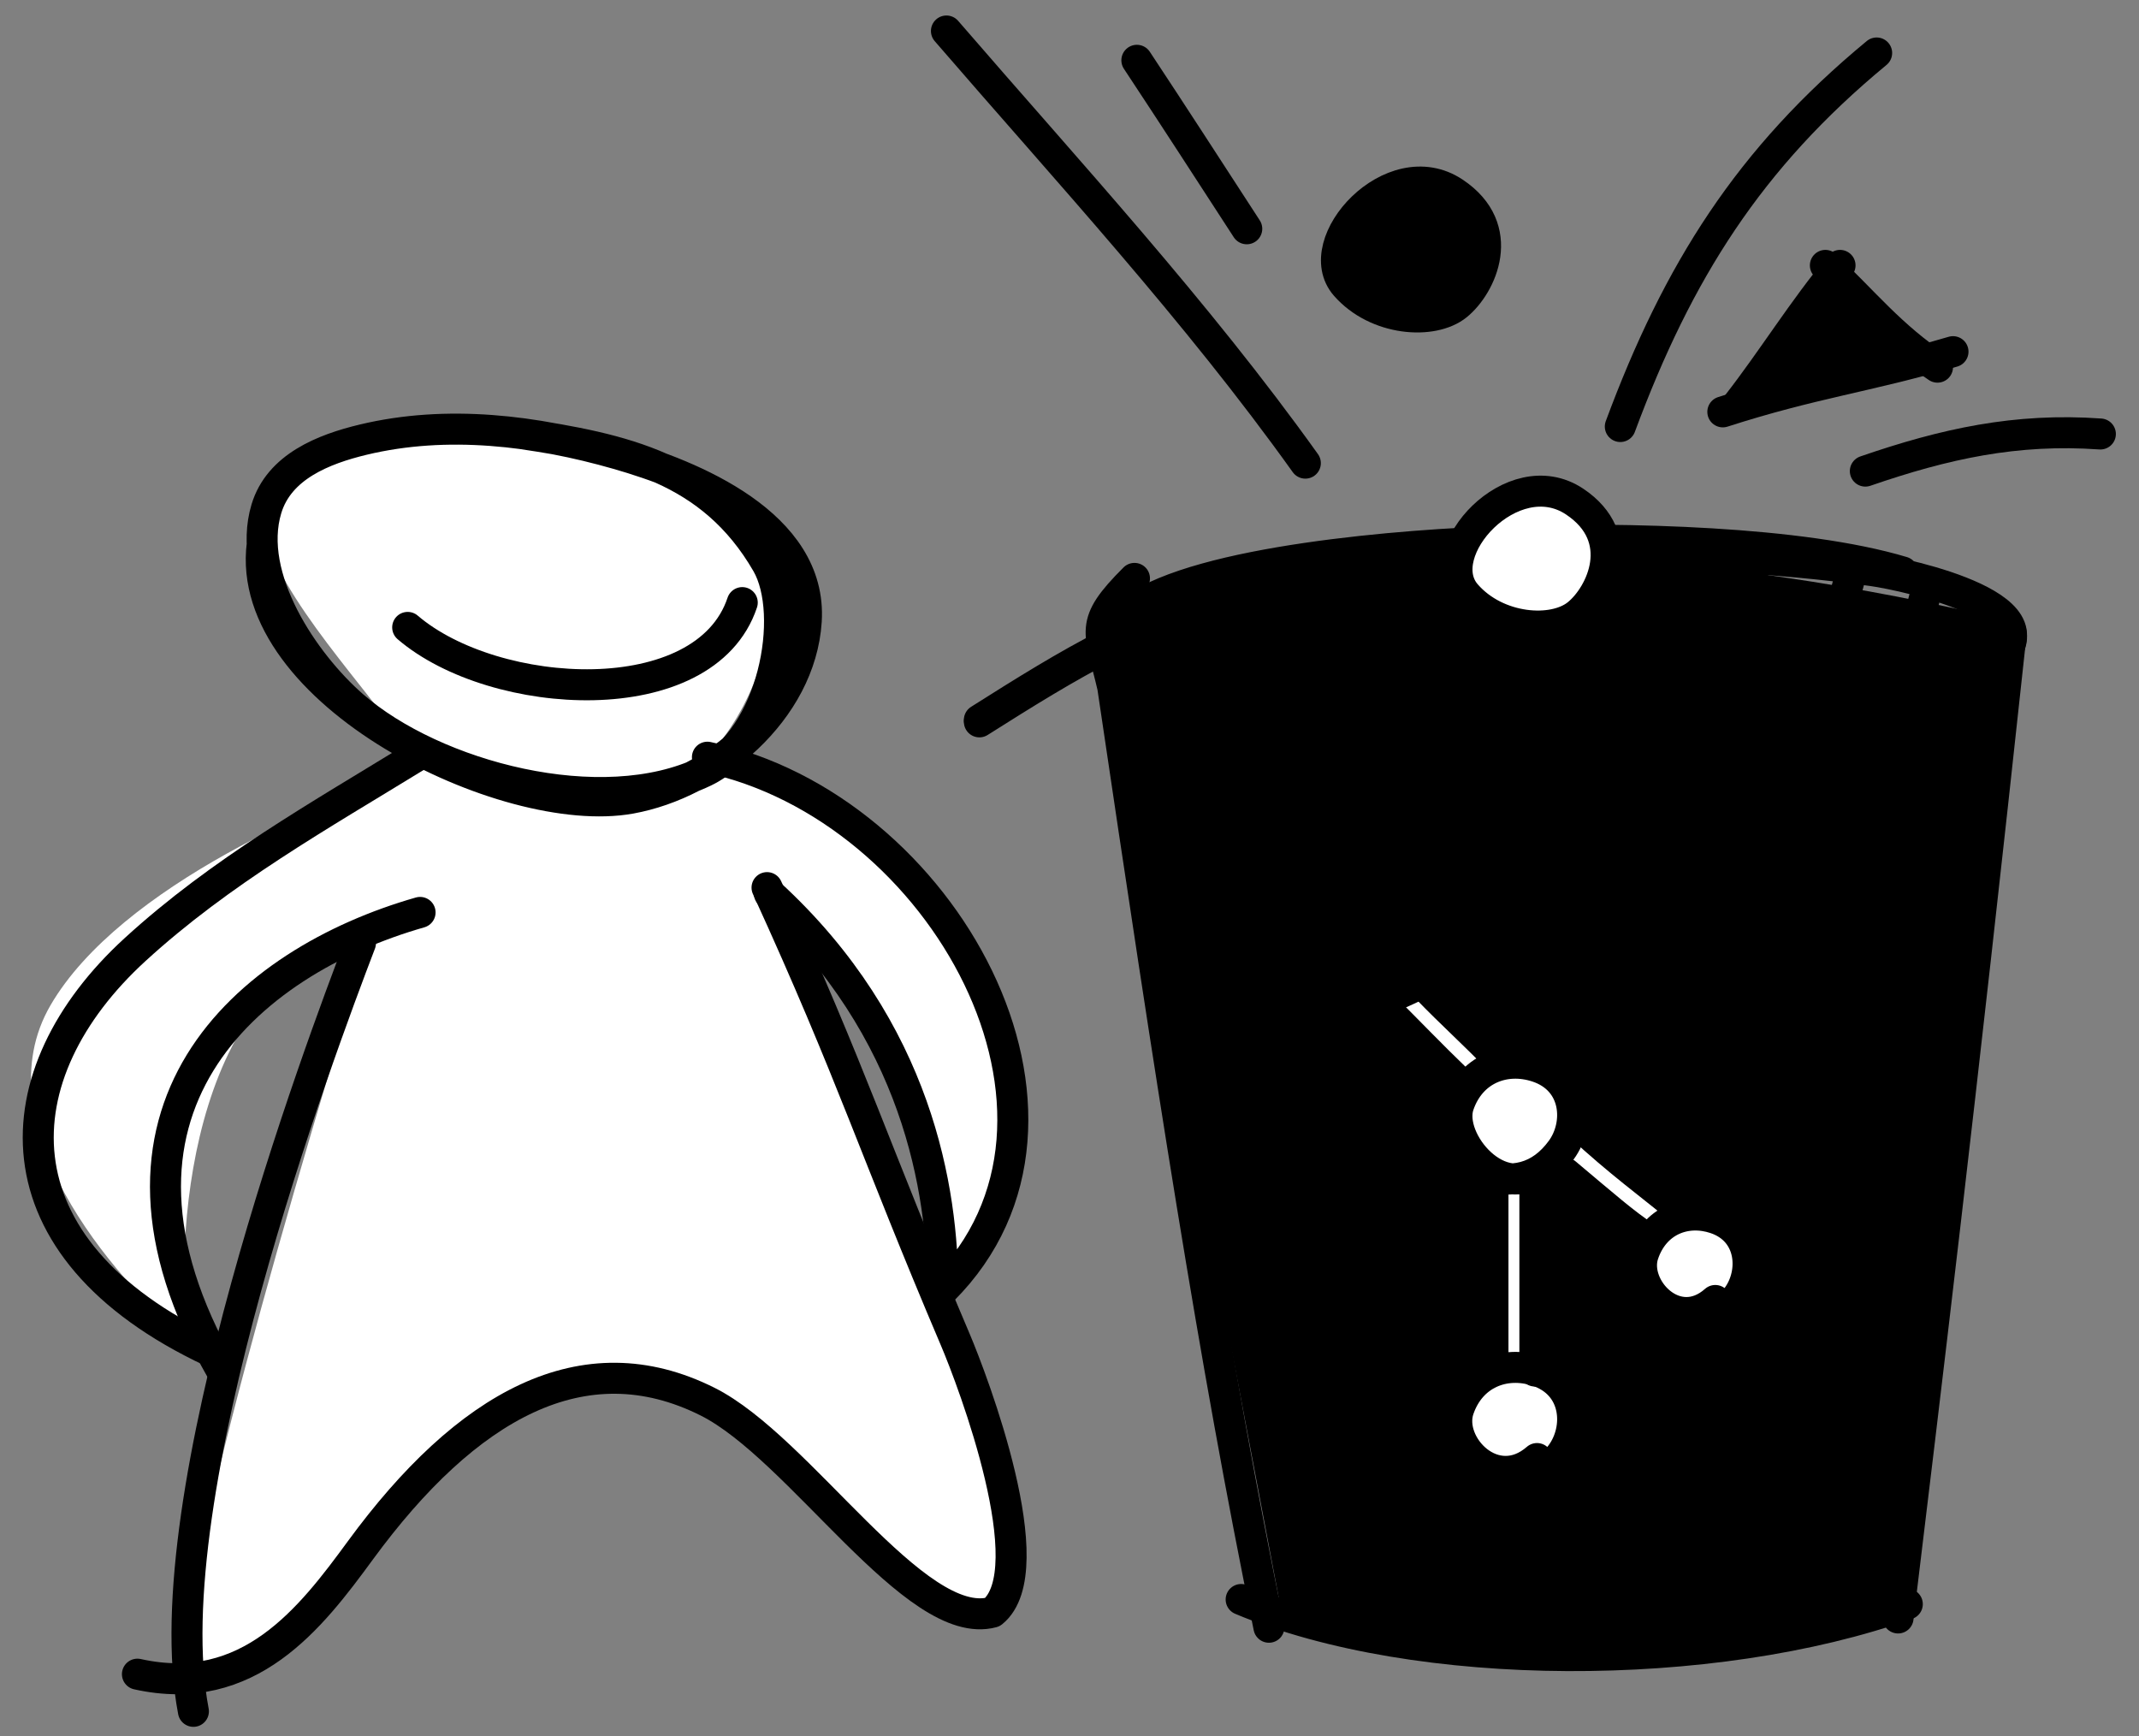 <svg viewBox="0 0 69 56" fill="none" xmlns="http://www.w3.org/2000/svg">
<rect x="0" y="0" width="69" height="56" fill="#808080" stroke="none"/>
<path d="M6.03 54.006C5.391 52.087 9.761 37.218 12.026 30.023C6.27 31.302 5.63 39.349 6.03 43.213C3.632 41.215 -0.606 36.258 1.633 32.421C3.871 28.584 10.56 25.759 13.624 24.826C11.092 20.696 1.633 12.835 17.222 14.434C27.796 15.518 24.95 22.561 22.418 24.826C23.884 24.693 25.776 23.947 29.613 28.424C33.45 32.901 33.433 39.118 30.504 41.179C30.504 41.179 29.906 37.229 29.203 34.996C28.272 32.04 24.972 29.03 24.972 29.03C29.203 38.575 32.565 48.555 32.565 48.555C32.565 48.555 34.192 57.992 23.671 45.626C21.308 42.849 15.09 45.745 13.624 47.61C11.359 50.541 6.67 55.924 6.03 54.006Z" fill="white"/>
<path d="M16.794 13.983C20.105 14.477 22.96 15.098 24.738 18.176C25.695 19.833 24.949 23.815 22.723 24.887C19.41 26.482 14.005 25.06 11.382 22.769C9.798 21.385 7.929 18.622 8.593 16.415C9.002 15.052 10.441 14.489 11.714 14.183C14.422 13.533 17.285 13.888 19.925 14.644C22.32 15.33 26.207 16.908 26.008 20.032C25.823 22.929 23.012 25.269 20.34 25.752C16.305 26.481 7.847 22.324 8.459 17.557" stroke="black" stroke-linecap="round" stroke-linejoin="round"/>
<path d="M24.743 28.633C27.513 34.69 28.207 37.086 30.815 43.213C31.38 44.542 33.697 50.646 32.014 52.007C29.526 52.676 25.803 46.703 22.82 45.212C18.823 43.213 15.052 45.333 11.627 50.009C10.029 52.192 8.03 54.805 4.433 54.006" stroke="black" stroke-linecap="round" stroke-linejoin="round"/>
<path d="M11.628 30.422C10.305 33.881 4.916 48.288 6.239 55.205" stroke="black" stroke-linecap="round" stroke-linejoin="round"/>
<path d="M13.476 24.368C10.294 26.322 7.123 28.101 4.357 30.632C-0.01 34.629 -0.329 40.247 6.834 43.605" stroke="black" stroke-linecap="round" stroke-linejoin="round"/>
<path d="M22.82 24.426C30.414 26.025 35.981 36.046 30.414 41.614C30.414 38.416 29.614 33.22 24.818 28.823" stroke="black" stroke-linecap="round" stroke-linejoin="round"/>
<path d="M23.944 19.439C22.745 23.037 15.95 22.637 13.151 20.239" stroke="black" stroke-linecap="round" stroke-linejoin="round"/>
<path d="M7.155 44.222C2.359 35.828 7.955 31.032 13.551 29.433" stroke="black" stroke-linecap="round" stroke-linejoin="round"/>
<path d="M61.062 51.691C60.792 52.988 45.824 54.623 41.279 51.691L37.18 30.092L35.778 21.447C42.672 15.643 58.064 18.413 64.958 20.058C62.88 31.494 62.88 42.942 61.062 51.691Z" fill="currentColor"/>
<path d="M46 31.844L44.5 32.344C45.5 33.01 47.4 34.444 47 34.844C46.6 35.244 47.5 37.01 48 37.844L48.5 44.344C48.167 44.51 47.4 44.944 47 45.344C46.5 45.844 47.5 47.344 49 47.344C50.5 47.344 51 45.844 51 45.344C51 44.944 50 44.177 49.5 43.844L50 37.844L53 40.344C53 40.844 53.3 41.944 54.5 42.344C56 42.844 56.5 40.844 56.5 40.344C56.5 39.944 55.167 39.177 54.5 38.844L51 36.344C50.833 36.01 50.4 35.244 50 34.844C49.6 34.444 48.5 34.01 48 33.844L46 31.844Z" fill="white"/>
<path d="M61.373 18.45C58.088 17.465 52.458 17.343 48.57 17.462C45.279 17.563 38.761 18.084 36.544 19.655C35.08 20.691 35.613 21.931 37.047 22.649C41.045 24.65 47.229 24.501 51.565 24.294C55.494 24.107 60.839 23.858 64.162 21.541C66.798 19.704 61.497 18.561 60.395 18.408C54.116 17.539 46.589 17.721 40.434 19.109C37.016 19.879 34.454 21.479 31.593 23.286" stroke="black" stroke-linecap="round" stroke-linejoin="round"/>
<path d="M36.596 18.658C35.104 20.15 35.469 20.315 35.895 22.162C37.764 34.779 39.166 43.89 40.933 52.492" stroke="black" stroke-linecap="round" stroke-linejoin="round"/>
<path d="M64.866 20.527C63.23 35.713 62.062 45.292 61.228 52.193" stroke="black" stroke-linecap="round" stroke-linejoin="round"/>
<path d="M40.037 51.597C45.708 53.985 55.259 53.985 61.526 51.746" stroke="black" stroke-linecap="round" stroke-linejoin="round"/>
<path d="M47 34.843C46.11 33.985 45.46 33.298 44.5 32.343M48.394 34.219C47.58 33.365 46.875 32.75 46 31.843" stroke="black" stroke-linecap="round" stroke-linejoin="round"/>
<path d="M48.16 38.035C48.16 39.312 48.16 42.092 48.16 44.109" stroke="black" stroke-linecap="round" stroke-linejoin="round"/>
<path d="M49.512 38.234C49.512 39.511 49.512 42.041 49.512 44.227" stroke="black" stroke-linecap="round" stroke-linejoin="round"/>
<path d="M51 36.343C52.191 37.45 53.299 38.261 54 38.843" stroke="black" stroke-linecap="round" stroke-linejoin="round"/>
<path d="M50.5 37.843C51.806 38.938 52.366 39.437 53.067 39.904" stroke="black" stroke-linecap="round" stroke-linejoin="round"/>
<path d="M47.623 47.661C48.798 48.063 49.699 47.816 50.363 46.911C50.978 46.074 50.887 44.651 49.581 44.224C48.538 43.883 47.445 44.309 47.053 45.461C46.662 46.613 48.216 48.239 49.581 47.05" stroke="black" stroke-linecap="round" stroke-linejoin="round"/>
<path d="M53.532 42.525C54.612 42.901 55.441 42.67 56.052 41.821C56.617 41.036 56.533 39.702 55.332 39.301C54.373 38.982 53.368 39.381 53.008 40.461C52.648 41.541 54.077 43.066 55.332 41.951" stroke="black" stroke-linecap="round" stroke-linejoin="round"/>
<path d="M44.5 32.343C45.111 32.04 45.801 31.787 46.369 31.409" stroke="black" stroke-linecap="round" stroke-linejoin="round"/>
<path d="M47.623 37.849C48.798 38.25 49.699 38.004 50.363 37.099C50.978 36.262 50.887 34.838 49.581 34.411C48.538 34.07 47.445 34.496 47.053 35.648C46.662 36.8 48.426 38.865 49.79 37.676" stroke="black" stroke-linecap="round" stroke-linejoin="round"/>
<path d="M36.543 19.592C35.08 20.629 35.612 21.869 37.046 22.586C41.044 24.587 47.229 24.439 51.564 24.232C55.493 24.044 60.839 23.795 64.162 21.479C66.797 19.642 61.496 18.498 60.395 18.346M40.433 19.046C37.016 19.816 34.453 21.416 31.592 23.224" stroke="black" stroke-linecap="round" stroke-linejoin="round"/>
<path d="M38.012 22.981L39.049 19.454" stroke="black" stroke-linecap="round" stroke-linejoin="round"/>
<path d="M62.201 18.841C61.377 21.909 61.638 21.003 61.013 23.274M59.786 18.227L58.253 23.825" stroke="black" stroke-linecap="round" stroke-linejoin="round"/>
<path d="M53.612 17.572L51.847 24.367M55.033 23.817C55.658 21.543 56.038 20.296 56.686 17.939L55.033 23.817Z" stroke="black" stroke-linecap="round" stroke-linejoin="round"/>
<path d="M50.586 17.756C49.666 20.681 49.301 22.28 48.677 24.551M47.519 18.227L45.859 24.367" stroke="black" stroke-linecap="round" stroke-linejoin="round"/>
<path d="M43.225 24.054L44.759 18.534M40.618 23.747L42.152 18.534" stroke="black" stroke-linecap="round" stroke-linejoin="round"/>
<path d="M59 8.844L56.5 12.844L62 11.344L59 8.844Z" fill="currentColor"/>
<path d="M30.53 1C34.471 5.565 38.598 10.027 42.108 14.94" stroke="black" stroke-linecap="round" stroke-linejoin="round"/>
<path d="M36.673 1.945C37.867 3.749 39.039 5.566 40.218 7.38" stroke="black" stroke-linecap="round" stroke-linejoin="round"/>
<path d="M52.268 13.759C54.124 8.755 56.425 5.106 60.537 1.709" stroke="black" stroke-linecap="round" stroke-linejoin="round"/>
<path d="M47 9.844C46.217 10.479 44.405 10.353 43.406 9.21C42.211 7.844 44.905 4.876 46.905 6.21C48.649 7.372 47.783 9.21 47 9.844Z" fill="currentColor" stroke="black" stroke-linecap="round" stroke-linejoin="round"/>
<path d="M50.889 19.815C50.106 20.45 48.294 20.324 47.294 19.18C46.1 17.815 48.794 14.847 50.794 16.18C52.538 17.342 51.672 19.18 50.889 19.815Z" fill="white" stroke="black" stroke-linecap="round" stroke-linejoin="round"/>
<path d="M56.048 13.05C57.191 11.58 58.162 9.993 59.356 8.561" stroke="black" stroke-linecap="round" stroke-linejoin="round"/>
<path d="M58.883 8.561C60.13 9.74 61 10.844 62.5 11.844" stroke="black" stroke-linecap="round" stroke-linejoin="round"/>
<path d="M55.575 13.286C58.5 12.344 60.199 12.168 63 11.344" stroke="black" stroke-linecap="round" stroke-linejoin="round"/>
<path d="M60.172 15.197C62.738 14.313 65.036 13.806 67.754 14" stroke="black" stroke-linecap="round" stroke-linejoin="round"/>
</svg>
